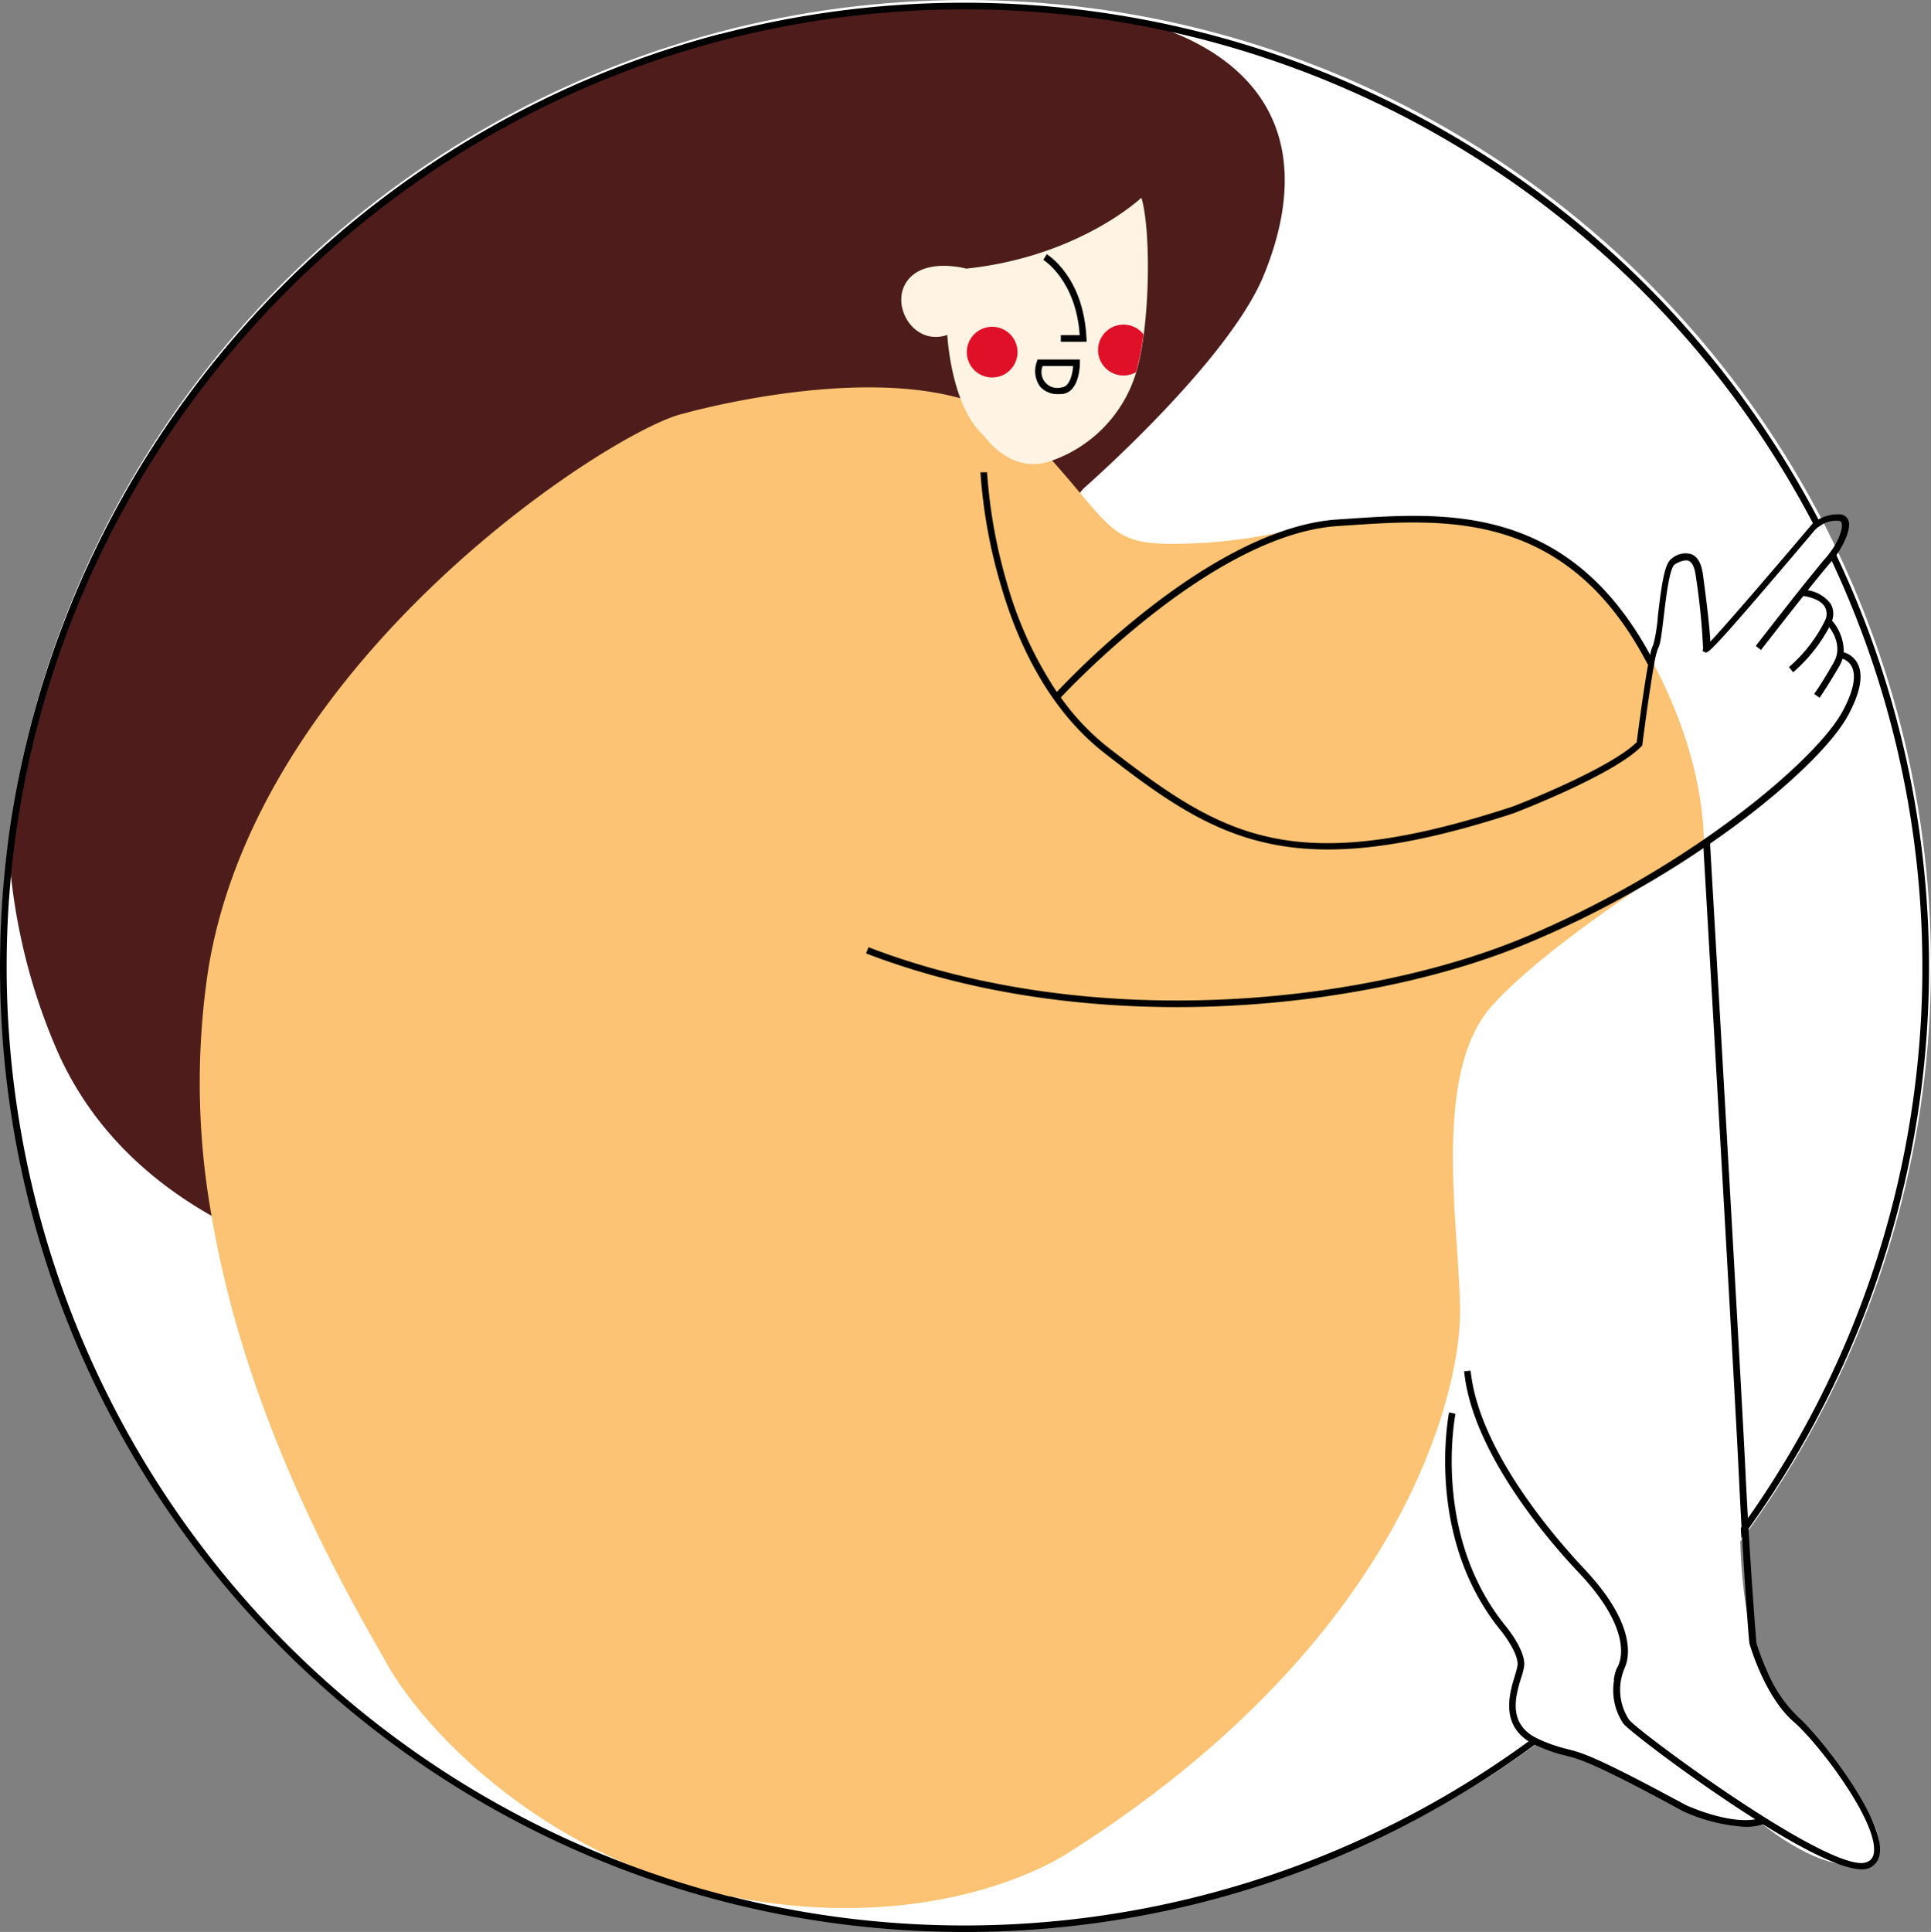 <svg xmlns="http://www.w3.org/2000/svg" viewBox="0 0 261.83 261.93"><rect x="0" y="0" width="261.83" height="261.93" fill="#808080" stroke="none"/><defs><style>.cls-1{fill:#fff;}.cls-2{fill:#4d1c1b;}.cls-3{fill:#fbc373;}.cls-4{fill:#fff4e3;}.cls-5{fill:#e01029;}.cls-6{fill:none;}</style></defs><g id="Layer_2" data-name="Layer 2"><g id="graphics"><path class="cls-1" d="M236.05,201.38s-1.56,21.87,6,30.21,16.62,18.8,11.05,20.86S239,247.33,239,247.33s-4.29.92-15-4.81-21.09-7.29-22.14-7.81,3.13-17.19,3.13-17.19l33.33-26Z"/><circle class="cls-1" cx="130.94" cy="130.89" r="130.89"/><path class="cls-2" d="M171.32,37.41c-4.87,11.77-24.45,28.86-24.45,28.86l-.43.53-10,12.26-.68.82L58.78,174a77.1,77.1,0,0,1-30.09-9.16h0c-8.42-4.77-16.55-12-21.2-23a81,81,0,0,1-6-23.07c-.18-1.58-.3-3.15-.37-4.75v0A131.1,131.1,0,0,1,97.64,4.63l.07,0A121.22,121.22,0,0,1,114.07,2C134,.14,148.48.21,158.94,4.35h0a31.64,31.64,0,0,1,5.85,3C175.47,14.44,176.17,25.65,171.32,37.41Z"/><path class="cls-3" d="M231.07,114.73l-.2.12c-.83.51-4.2,2.59-8.48,5.45-6.58,4.44-15.31,10.75-20.1,16.08-8.39,9.33-4.24,31-4.32,41.79s-7.76,44.31-53.08,73c0,0-15.43,10.67-42.19,6.59-1.21-.18-2.4-.4-3.57-.64l-.08,0H99a72.27,72.27,0,0,1-14.13-4.45h0C68,245.37,56.68,233.13,52.4,225.46c-4.12-7.41-18.8-31.56-23.71-60.6h0a102.3,102.3,0,0,1-.44-33.49c6.9-42.45,55.13-73.23,64.4-75.29,0,0,22.2-6.34,37.51-2.1h0a20.8,20.8,0,0,1,9.75,5.45c1,1.08,1.93,2.07,2.75,3,1.5,1.68,2.73,3.13,3.77,4.38,5.49,6.52,6.14,7.36,17.35,6.76a79.07,79.07,0,0,0,9.46-1.32c14-2.52,32.07-6.16,47.29,11.65a53.26,53.26,0,0,1,3.06,4.94v0c.17.29.33.58.49.89a2.29,2.29,0,0,1,.16.31h0c2.91,5.51,6.5,14.17,6.8,23.75,0,.13,0,.26,0,.4A4.52,4.52,0,0,1,231.07,114.73Z"/><path d="M249,75.27a7.49,7.49,0,0,1-.62.79l-.07.08c-.47.53-1.57,1.86-3.16,3.85,0,0,0,0,0,0-.2.26-.41.52-.61.79-2.69,3.38-5.72,7.29-5.76,7.34l-.71-.55s3.58-4.61,6.38-8.14c1.63-2,2.71-3.37,3.21-3.91.11-.12.21-.25.31-.37a6.92,6.92,0,0,0,.59-.83c.84-1.31,1.37-2.78,1.14-3.42a.38.38,0,0,0-.36-.28,3.69,3.69,0,0,0-2.35.54h0a5.6,5.6,0,0,0-.7.45s0,.05-.06.08c-14.39,17-14.64,16.94-15.05,16.73l-.31-.14.06-.37a92.55,92.55,0,0,0-1-9.89c-.15-1.12-.49-1.82-1-2s-1.43.21-1.86.52c-.7.48-1.18,4.58-1.47,7s-.46,3.85-.77,4.35a10.9,10.9,0,0,0-.53,2.16h0c-.51,2.77-1.18,7.56-1.6,10.85v.14l-.1.11c-3.72,3.88-16.87,8.92-17.42,9.13-10.42,3.4-18.45,4.89-25.11,4.89-12.57,0-20.3-5.29-30.22-13-7.51-5.81-11.71-14.64-14-22.35a70.68,70.68,0,0,1-2.91-15.79l.9,0a69.77,69.77,0,0,0,2.69,15,52.15,52.15,0,0,0,6.8,14.83c.18.25.35.5.54.75a32.69,32.69,0,0,0,6.58,6.88c15.37,11.87,24.77,17.62,54.48,7.92.11,0,13.24-5.08,17-8.79.22-1.7.95-7.33,1.58-10.7.08-.4.16-.78.24-1.1v0a1.55,1.55,0,0,1,.05-.23,4.18,4.18,0,0,1,.38-1.18,22.06,22.06,0,0,0,.63-4c.5-4.19.89-7,1.84-7.66a2.83,2.83,0,0,1,2.74-.6c.81.36,1.32,1.27,1.52,2.74.3,2.23.91,6.91,1,9.1,2.19-2.31,9.13-10.42,13.86-16a.49.49,0,0,1,.14-.11,5.28,5.28,0,0,1,3.66-1.14,1.28,1.28,0,0,1,1.08.86C251,71.78,250,73.82,249,75.27Z"/><path d="M248.42,84.12a4.29,4.29,0,0,1-.15.42c-.07.16-.15.32-.23.47a21.17,21.17,0,0,1-4.9,6.13l-.57-.7a20.05,20.05,0,0,0,4.87-6.26,2,2,0,0,0,0-1.9c-.57-1-2.18-1.39-2.95-1.48l-.18,0,.09-.9a4.89,4.89,0,0,1,.71.12,4.8,4.8,0,0,1,3.11,1.83A2.72,2.72,0,0,1,248.42,84.12Z"/><path d="M250,88.45a4.56,4.56,0,0,1-.17.88,5.16,5.16,0,0,1-.44,1c-1.69,2.88-2.62,4.21-2.67,4.26l-.73-.51s1-1.36,2.62-4.21c1.22-2.07,0-4.1-.6-4.87a2.45,2.45,0,0,0-.25-.3l.63-.59,0,0A6.41,6.41,0,0,1,250,88.45Z"/><path d="M250.58,97c-2.07,3.79-7.75,9.34-15.2,14.87-1.19.88-2.39,1.74-3.63,2.59-.28.2-.58.4-.87.59-2.73,1.86-5.58,3.63-8.49,5.3A132.71,132.71,0,0,1,206.85,128c-12.08,5-29.15,8.54-47.27,8.54-14,0-28.68-2.11-42.15-7.28l.33-.84c30.6,11.75,67.45,7.59,88.75-1.25a136,136,0,0,0,24.54-13.37c9.73-6.7,16.61-13.37,18.75-17.29,1.87-3.41,1.74-5.19,1.31-6.08a2.13,2.13,0,0,0-1.25-1.11.53.53,0,0,0-.15,0l.16-.88a.56.56,0,0,1,.16,0,3.07,3.07,0,0,1,1.89,1.6C252.68,91.62,252.23,93.94,250.58,97Z"/><path d="M239.05,247.33h0a7.51,7.51,0,0,1-2.41.35,23.78,23.78,0,0,1-8.39-2.1c-12.13-6.6-14-7.05-15.88-7.54a20.81,20.81,0,0,1-3.81-1.29,4.48,4.48,0,0,1-.44-.2,7.08,7.08,0,0,1-.87-.48c-3.8-2.45-2.54-6.57-1.84-8.89a9.32,9.32,0,0,0,.36-1.4c.16-1.43-1.6-3.9-2.29-4.74-10.38-12.78-7-29.38-7-29.55l.87.19c0,.16-3.28,16.36,6.82,28.79.1.13,2.73,3.3,2.5,5.4a9,9,0,0,1-.4,1.57c-.74,2.42-1.82,6,1.77,8.05a5.87,5.87,0,0,0,.87.43s0,0,0,0a22,22,0,0,0,3.65,1.23c2,.5,3.86,1,16.07,7.6,0,0,5.59,2.57,9.34,1.91a6.35,6.35,0,0,0,.78-.19Z"/><path d="M254.88,251.33a2.4,2.4,0,0,1-1.44,1.94,2.44,2.44,0,0,1-1,.17c-2.68,0-7.91-2.69-13.4-6.11h0l-1-.65c-8.51-5.38-17.29-12.15-17.92-13a8.11,8.11,0,0,1-1.26-5.89,7.34,7.34,0,0,1,.42-1.61,3.07,3.07,0,0,1,.17-.42c.48-1.1,1.54-5.26-5.43-12.6-3.35-3.53-14.36-15.91-15.49-27.24l.88-.09c1.12,11.06,12,23.23,15.25,26.71,5.8,6.09,6.34,10.19,6,12.36a4.72,4.72,0,0,1-.36,1.22,5.37,5.37,0,0,0-.21.56,7.37,7.37,0,0,0,.8,6.47c1.1,1.51,25.31,19.44,31.5,19.44a2.08,2.08,0,0,0,.79-.13,1.51,1.51,0,0,0,.9-1.26c.63-4.12-7.47-14.83-10.85-17.75-3.93-3.4-5.91-10.29-6-10.57s-.5-5.87-1-14.34c0-.45,0-.92-.08-1.41-.13-2.28-.26-4.76-.38-7.35-.59-12.29-4.33-76.91-4.79-84.77,0,0,0-.11,0-.15,0-.38,0-.6,0-.63h.21l.69,0s0,.1,0,.25c.27,4.63,4.21,72.66,4.81,85.31.1,2.18.22,4.27.33,6.24,0,.48.05,1,.08,1.43.53,9,1.05,15.23,1.06,15.31a33.83,33.83,0,0,0,1.46,3.83,18.51,18.51,0,0,0,4.24,6.23C246.8,235.42,255.6,246.62,254.88,251.33Z"/><path d="M143.75,94.65l-.67-.61a114.41,114.41,0,0,1,12.43-11.35c6.7-5.26,16.62-11.66,25.83-12.26l1.51-.1c13.47-.92,30.24-2,41.38,19.34l-.8.42c-10.86-20.88-27.31-19.76-40.52-18.87l-1.51.1C164.16,72.45,144,94.43,143.75,94.65Z"/><path class="cls-4" d="M154.77,26.8s-8.41,8-23.76,9.62c0,0-5.62-1.57-8,1.67s.84,8.89,5.44,7.32c0,0,.47,9.72,5,13.7,0,0,3.55,5.28,9,3.4a18.3,18.3,0,0,0,11.92-13.18C156,42.54,156,30.93,154.77,26.8Z"/><path d="M147.34,46.33h-3.5v-.9h2.56c-.51-7.47-4.89-10.17-4.93-10.2l.46-.77c.2.13,5,3.1,5.39,11.4Z"/><path d="M143.58,53.43a3.2,3.2,0,0,1-2.54-1,3.6,3.6,0,0,1-.46-3.35l.09-.34h5.76v.44c0,.17,0,4-2.42,4.24Zm-2.2-3.81a2.15,2.15,0,0,0,2.56,2.9c1.19-.1,1.5-2,1.57-2.9Z"/><circle class="cls-5" cx="134.53" cy="47.74" r="3.44"/><path class="cls-5" d="M155.06,45.34a3.45,3.45,0,1,0-1,5.11A42.26,42.26,0,0,0,155.06,45.34Z"/><path d="M246.55,70.39A130.78,130.78,0,0,0,97.71,4.61l-.07,0A131.1,131.1,0,0,0,1.11,114v0A132.27,132.27,0,0,0,0,131.15c0,72.12,58.66,130.78,130.77,130.78a130.07,130.07,0,0,0,77.34-25.38c.27-.19.54-.4.82-.61,0,0,0,0,0,0a5.87,5.87,0,0,1-.87-.43l-.79.58A129.69,129.69,0,0,1,99.13,257.13l-.08,0H99a127.42,127.42,0,0,1-14.13-4.45h0A130.11,130.11,0,0,1,.9,131.15q0-6.24.58-12.35C7.72,53,63.33,1.27,130.77,1.27a129.42,129.42,0,0,1,28.17,3.08h0A130.35,130.35,0,0,1,245.8,70.89c.14.27.29.55.42.82,0,0,.05,0,.06-.08a5.6,5.6,0,0,1,.7-.45h0ZM249,75.27c-.15-.31-.29-.62-.45-.93a6.92,6.92,0,0,1-.59.83l.42.89A129.72,129.72,0,0,1,236.89,206c-.27.39-.56.78-.84,1.16,0,.49.06,1,.08,1.41q.44-.56.84-1.14A130.59,130.59,0,0,0,249,75.27Zm-29.77,150.9a7.34,7.34,0,0,0-.42,1.61c.4-.36.79-.73,1.19-1.11a5.37,5.37,0,0,1,.21-.56,4.72,4.72,0,0,0,.36-1.22C220.12,225.33,219.67,225.75,219.23,226.17Z"/><path class="cls-6" d="M249.8,96.52c-2.14,3.92-9,10.59-18.75,17.29-.3-9.58-3.89-18.24-6.8-23.75h0a10.9,10.9,0,0,1,.53-2.16c.31-.5.49-1.9.77-4.35s.77-6.54,1.47-7c.43-.31,1.25-.79,1.86-.52s.84.92,1,2a92.55,92.55,0,0,1,1,9.89l-.06.37.31.14c.41.21.66.31,15.05-16.73,0,0,.05,0,.06-.08a5.6,5.6,0,0,1,.7-.45h0a3.69,3.69,0,0,1,2.35-.54.38.38,0,0,1,.36.28c.23.64-.3,2.11-1.14,3.42a6.92,6.92,0,0,1-.59.83c-.1.12-.2.25-.31.37-.5.54-1.58,1.86-3.21,3.91-2.8,3.53-6.34,8.1-6.38,8.14l.71.55s3.07-4,5.76-7.34c.77.09,2.38.51,2.95,1.48a2,2,0,0,1,0,1.9,20.05,20.05,0,0,1-4.87,6.26l.57.7A21.17,21.17,0,0,0,248,85c.57.77,1.82,2.8.6,4.87C247,92.73,246,94.07,246,94.09l.73.51c.05,0,1-1.38,2.67-4.26a5.16,5.16,0,0,0,.44-1,2.13,2.13,0,0,1,1.25,1.11C251.54,91.33,251.67,93.11,249.8,96.52Z"/><path class="cls-6" d="M254,251.19a1.51,1.51,0,0,1-.9,1.26,2.08,2.08,0,0,1-.79.13c-6.19,0-30.4-17.93-31.5-19.44a7.37,7.37,0,0,1-.8-6.47,5.37,5.37,0,0,1,.21-.56,4.72,4.72,0,0,0,.36-1.22c.38-2.17-.16-6.27-6-12.36-3.29-3.48-14.13-15.65-15.25-26.71l-.88.09c1.13,11.33,12.14,23.71,15.49,27.24,7,7.34,5.91,11.5,5.43,12.6a3.07,3.07,0,0,0-.17.42,7.34,7.34,0,0,0-.42,1.61,8.11,8.11,0,0,0,1.26,5.89c.63.86,9.41,7.63,17.92,13-3.75.66-9.31-1.89-9.34-1.91-12.21-6.64-14.08-7.1-16.07-7.6a22,22,0,0,1-3.65-1.23s0,0,0,0a5.87,5.87,0,0,1-.87-.43c-3.59-2.06-2.51-5.63-1.77-8.05a9,9,0,0,0,.4-1.57c.23-2.1-2.4-5.27-2.5-5.4-10.1-12.43-6.85-28.63-6.82-28.79l-.87-.19c0,.17-3.38,16.77,7,29.55.69.84,2.45,3.31,2.29,4.74a9.32,9.32,0,0,1-.36,1.4c-.7,2.32-2,6.44,1.84,8.89A129.69,129.69,0,0,1,99.13,257.13c1.17.24,2.36.46,3.57.64,26.76,4.08,42.19-6.59,42.19-6.59,45.32-28.7,53-62.18,53.08-73s-4.07-32.46,4.32-41.79c4.79-5.33,13.52-11.64,20.1-16.08,2.91-1.67,5.76-3.44,8.49-5.3.46,7.86,4.2,72.48,4.79,84.77.12,2.59.25,5.07.38,7.35,0,.49.06,1,.08,1.41.52,8.47,1,14.2,1,14.34s2.06,7.17,6,10.57C246.52,236.36,254.62,247.07,254,251.19Z"/></g></g></svg>